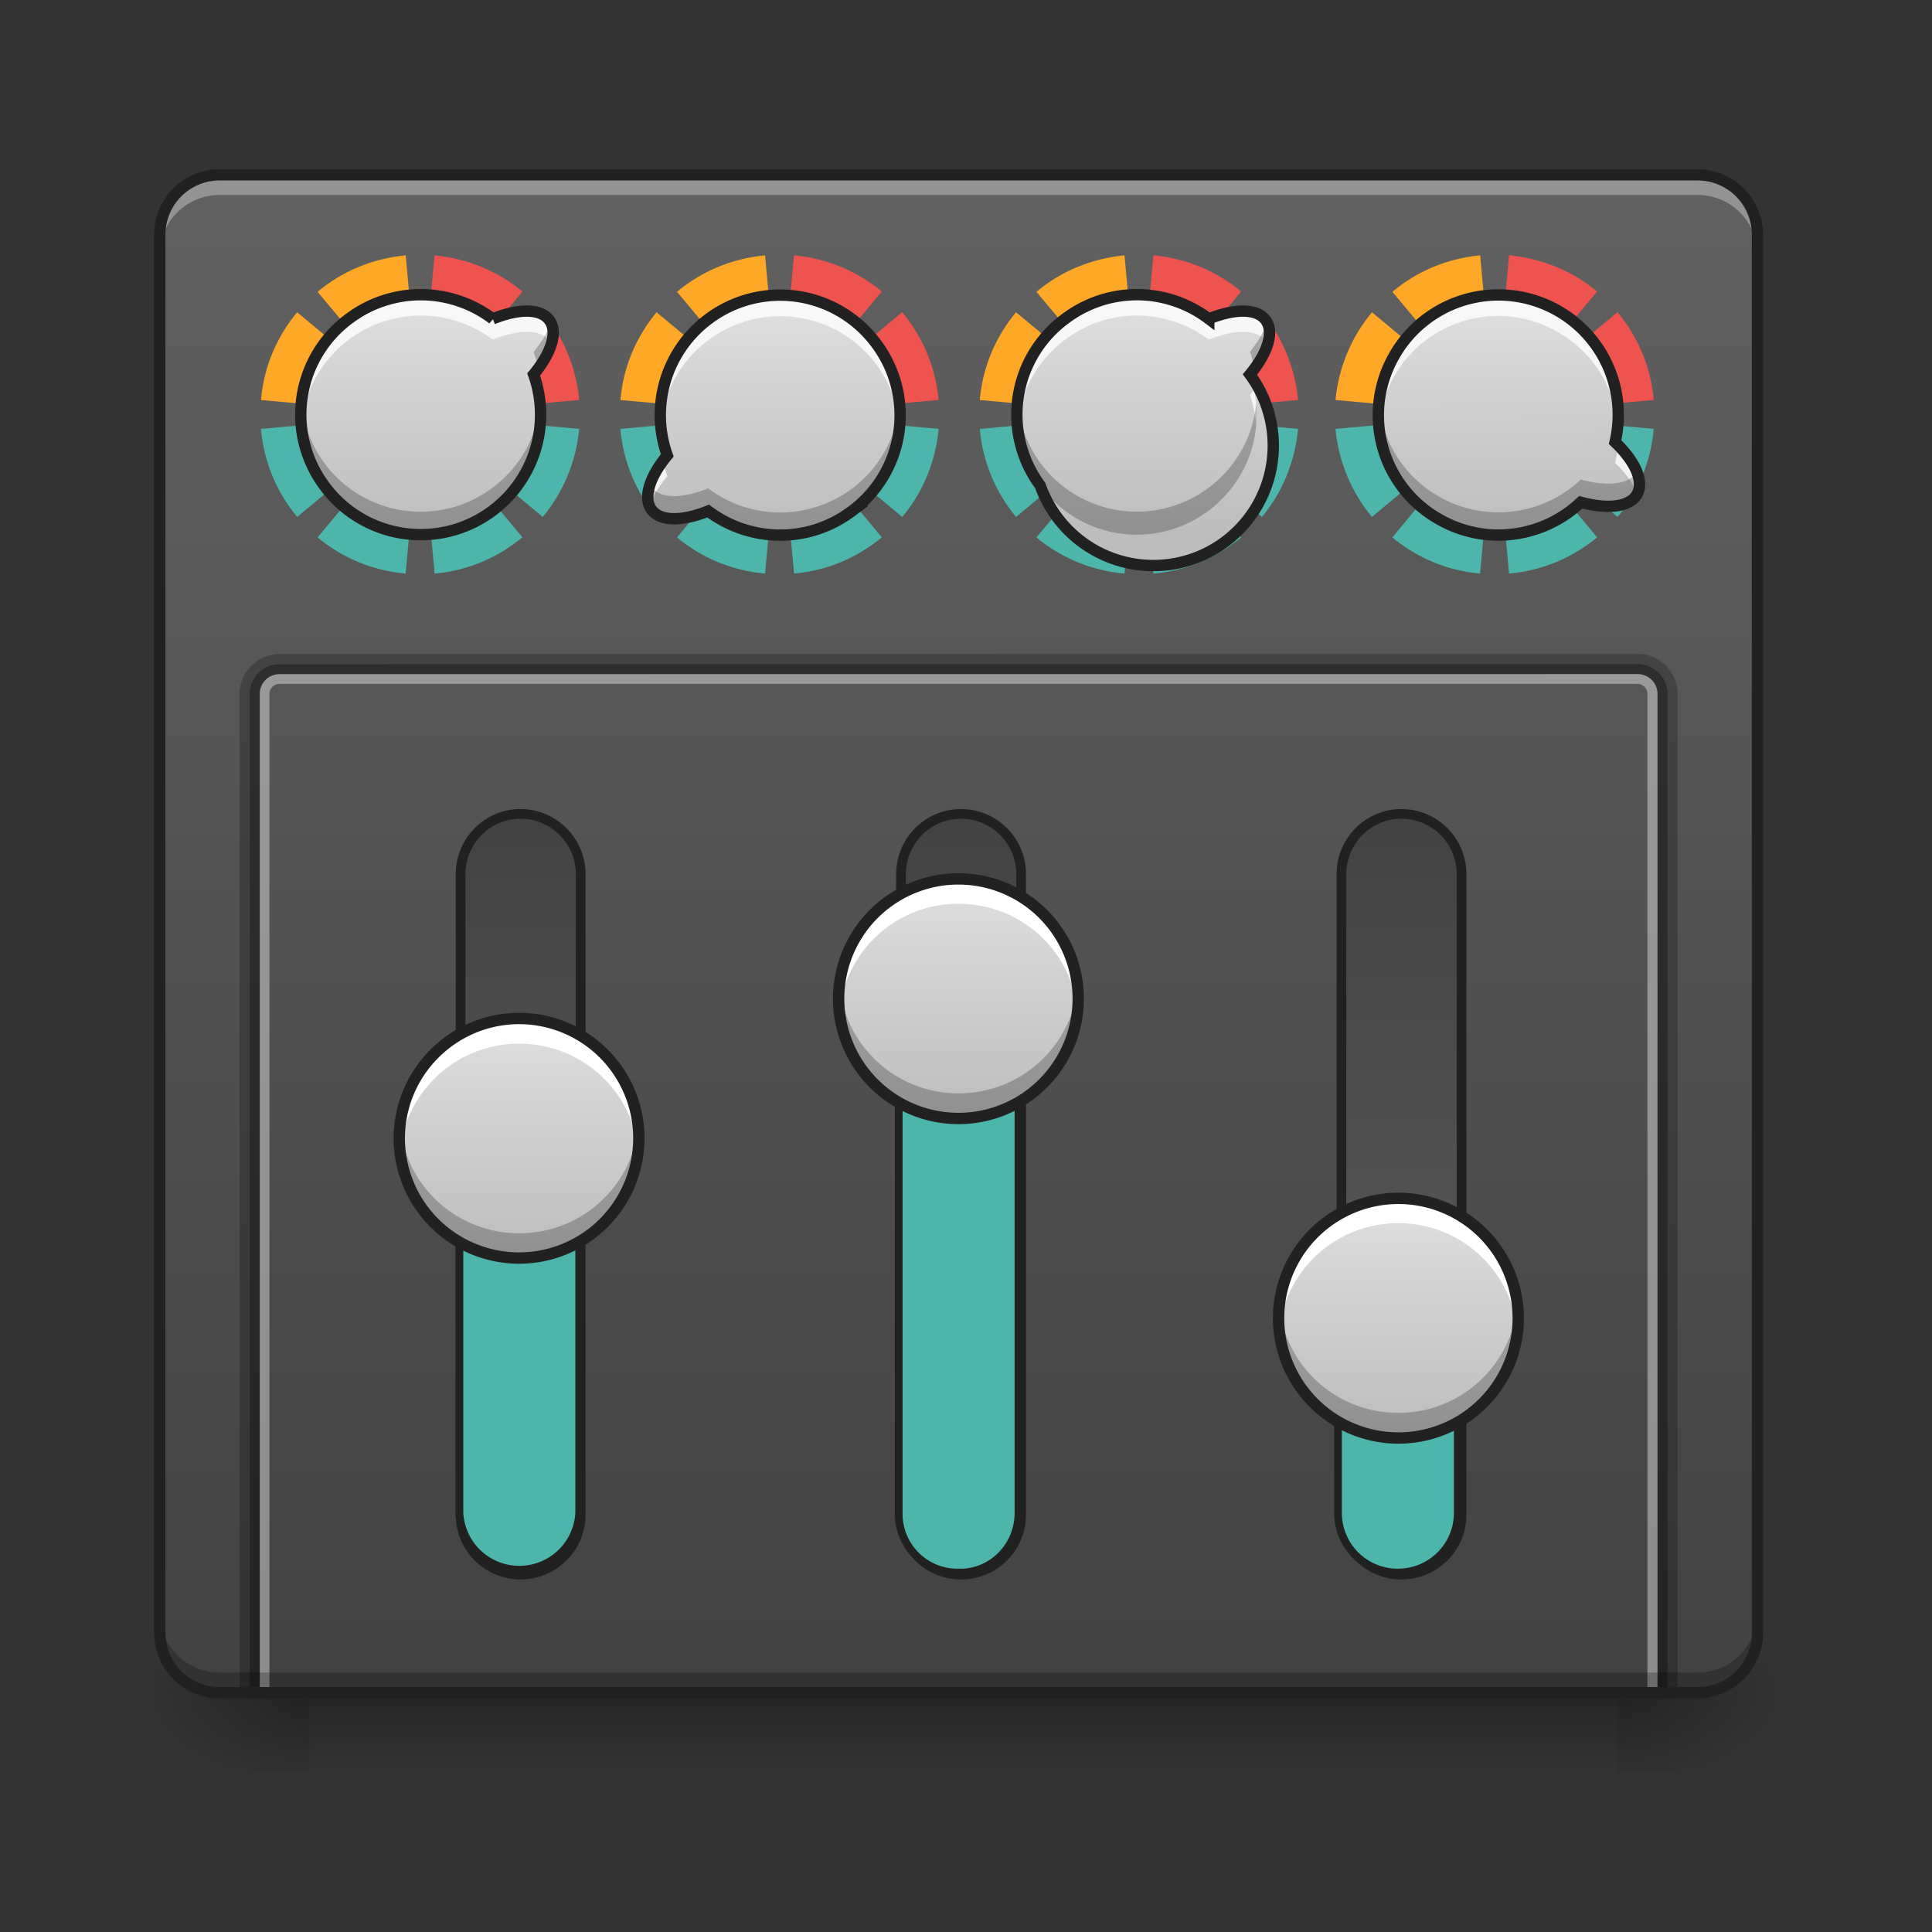 <svg height="32" viewBox="0 0 24 24" width="32" xmlns="http://www.w3.org/2000/svg" xmlns:xlink="http://www.w3.org/1999/xlink"><rect x="0" y="0" width="24" height="24" fill="#333333" stroke="none"/><linearGradient id="a" gradientUnits="userSpaceOnUse" x1="11.908" x2="11.908" y1="21.026" y2="22.019"><stop offset="0" stop-opacity=".275"/><stop offset="1" stop-opacity="0"/></linearGradient><linearGradient id="b"><stop offset="0" stop-opacity=".314"/><stop offset=".222" stop-opacity=".275"/><stop offset="1" stop-opacity="0"/></linearGradient><radialGradient id="c" cx="450.909" cy="189.579" gradientTransform="matrix(0 -.059 -.105 0 39.842 47.696)" gradientUnits="userSpaceOnUse" r="21.167" xlink:href="#b"/><radialGradient id="d" cx="450.909" cy="189.579" gradientTransform="matrix(0 .059 .105 0 -15.903 -5.646)" gradientUnits="userSpaceOnUse" r="21.167" xlink:href="#b"/><radialGradient id="e" cx="450.909" cy="189.579" gradientTransform="matrix(0 -.059 .105 0 -15.903 47.696)" gradientUnits="userSpaceOnUse" r="21.167" xlink:href="#b"/><radialGradient id="f" cx="450.909" cy="189.579" gradientTransform="matrix(0 .059 -.105 0 39.842 -5.646)" gradientUnits="userSpaceOnUse" r="21.167" xlink:href="#b"/><linearGradient id="g"><stop offset="0" stop-color="#616161"/><stop offset="1" stop-color="#424242"/></linearGradient><linearGradient id="h" gradientUnits="userSpaceOnUse" x1="11.908" x2="11.908" xlink:href="#g" y1="2.173" y2="21.026"/><linearGradient id="i" gradientTransform="matrix(.732 0 0 1 -248.241 -32.417)" gradientUnits="userSpaceOnUse" x1="63.5" x2="338.15" xlink:href="#g" y1="170" y2="170"/><linearGradient id="j" gradientTransform="matrix(.732 0 0 1 -248.241 200.417)" gradientUnits="userSpaceOnUse" x1="63.5" x2="338.15" xlink:href="#g" y1="170" y2="170"/><linearGradient id="k" gradientTransform="matrix(.732 0 0 1 -248.241 84)" gradientUnits="userSpaceOnUse" x1="63.5" x2="338.15" xlink:href="#g" y1="170" y2="170"/><linearGradient id="l"><stop offset="0" stop-color="#e0e0e0"/><stop offset="1" stop-color="#bdbdbd"/></linearGradient><linearGradient id="m" gradientTransform="matrix(.038 -.028 .028 .038 -10.687 6.964)" gradientUnits="userSpaceOnUse" x1="315.101" x2="277.473" xlink:href="#l" y1="144.333" y2="195.484"/><linearGradient id="n" gradientTransform="matrix(0 -.047 .047 0 -1.52 28.034)" gradientUnits="userSpaceOnUse" x1="328.083" x2="264.583" xlink:href="#l" y1="154.125" y2="154.125"/><linearGradient id="o" gradientTransform="matrix(0 -.047 .047 0 3.937 26.297)" gradientUnits="userSpaceOnUse" x1="328.083" x2="264.583" xlink:href="#l" y1="154.125" y2="154.125"/><linearGradient id="p" gradientTransform="matrix(0 -.047 .047 0 9.4 30.266)" gradientUnits="userSpaceOnUse" x1="328.083" x2="264.583" xlink:href="#l" y1="154.125" y2="154.125"/><linearGradient id="q" gradientTransform="matrix(-.038 .028 -.028 -.038 25.604 3.345)" gradientUnits="userSpaceOnUse" x1="279.843" x2="317.472" xlink:href="#l" y1="197.51" y2="146.359"/><linearGradient id="r" gradientTransform="matrix(.038 -.028 .028 .038 -1.791 6.964)" gradientUnits="userSpaceOnUse" x1="313.713" x2="276.084" xlink:href="#l" y1="143.312" y2="194.462"/><linearGradient id="s" gradientTransform="matrix(.041 .023 -.023 .041 10.502 -8.654)" gradientUnits="userSpaceOnUse" x1="278.665" x2="310.16" xlink:href="#l" y1="143.332" y2="198.471"/><path d="m3.844 21.027h16.25v.993h-16.25zm0 0" fill="url(#a)"/><path d="m20.094 21.027h1.984v-.996h-1.984zm0 0" fill="url(#c)"/><path d="m3.844 21.027h-1.985v.993h1.985zm0 0" fill="url(#d)"/><path d="m3.844 21.027h-1.985v-.996h1.985zm0 0" fill="url(#e)"/><path d="m20.094 21.027h1.984v.993h-1.984zm0 0" fill="url(#f)"/><path d="m2.73 2.172h18.356c.41 0 .746.332.746.746v17.363c0 .41-.336.746-.746.746h-18.356a.746.746 0 0 1 -.746-.746v-17.363c0-.414.332-.746.746-.746zm0 0" fill="url(#h)"/><path d="m2.73 2.172a.744.744 0 0 0 -.746.746v.246c0-.41.332-.742.746-.742h18.356c.414 0 .746.332.746.742v-.246a.744.744 0 0 0 -.746-.746zm0 0" fill="#fff" fill-opacity=".314"/><g stroke="#212121" stroke-linecap="round"><path d="m-185.878 121.738h169.317c8.749 0 15.915 7.083 15.915 15.832 0 8.75-7.166 15.915-15.915 15.915h-169.317c-8.75 0-15.832-7.166-15.832-15.915s7.082-15.832 15.832-15.832zm0 0" fill="url(#i)" stroke-width="2.567" transform="matrix(0 -.047 .047 0 0 10.08)"/><path d="m5.707 18.793v-3.723a.745.745 0 0 1 1.488 0v3.723a.745.745 0 0 1 -1.488 0zm0 0" fill="#4db6ac" stroke-width=".096"/><path d="m-185.878 354.55h169.317c8.749 0 15.915 7.082 15.915 15.831 0 8.833-7.166 15.915-15.915 15.915h-169.317c-8.75 0-15.832-7.082-15.832-15.915 0-8.749 7.082-15.832 15.832-15.832zm0 0" fill="url(#j)" stroke-width="2.567" transform="matrix(0 -.047 .047 0 0 10.08)"/><path d="m-185.878 238.144h169.317c8.749 0 15.915 7.083 15.915 15.832 0 8.832-7.166 15.915-15.915 15.915h-169.317c-8.75 0-15.832-7.083-15.832-15.915 0-8.75 7.082-15.832 15.832-15.832zm0 0" fill="url(#k)" stroke-width="2.567" transform="matrix(0 -.047 .047 0 0 10.08)"/></g><path d="m9.684 5.148-1.977.18c.035.414.2.793.45 1.094zm0 0 1.523 1.274c.254-.3.414-.68.453-1.094zm0 0 .18 1.977c.413-.035.788-.2 1.09-.45zm0 0-1.274 1.528c.3.25.68.414 1.094.449zm0 0" fill="#4db6ac"/><path d="m9.504 3.172c-.414.039-.793.2-1.094.453l1.266 1.516v-.082zm-1.348.707c-.25.3-.414.676-.449 1.09l1.969.18v-.009zm0 0" fill="#ffa726"/><path d="m9.863 3.172-.18 1.976 1.977-.18c-.039-.413-.2-.788-.453-1.09l-1.523 1.27 1.27-1.527c-.302-.25-.677-.41-1.09-.45zm-.18 1.976-.007-.09v.083l.008.007-.008-.007v.007zm0 0" fill="#ef5350"/><path d="m14.148 5.148-1.976.18c.035.414.2.793.45 1.094zm0 0 1.528 1.274c.25-.3.41-.68.449-1.094zm0 0 .18 1.977c.414-.035.79-.2 1.09-.45zm0 0-1.273 1.528c.3.25.68.414 1.094.449zm0 0" fill="#4db6ac"/><path d="m13.969 3.172c-.414.039-.793.2-1.094.453l1.266 1.516v-.082zm-1.348.707c-.25.3-.414.676-.45 1.09l1.97.18v-.009zm0 0" fill="#ffa726"/><path d="m14.328 3.172-.18 1.976 1.977-.18c-.04-.413-.2-.788-.45-1.09l-1.527 1.27 1.27-1.527c-.3-.25-.676-.41-1.09-.45zm-.18 1.976-.007-.09v.083l.007.007-.007-.007v.007zm0 0" fill="#ef5350"/><path d="m18.566 5.148-1.976.18c.039.414.203.793.453 1.094zm0 0 1.528 1.274c.25-.3.414-.68.449-1.094zm0 0 .18 1.977c.414-.035.793-.2 1.094-.45zm0 0-1.27 1.528c.302.25.677.414 1.09.449zm0 0" fill="#4db6ac"/><path d="m18.387 3.172c-.414.039-.79.2-1.09.453l1.262 1.516v-.082zm-1.344.707c-.25.3-.414.676-.453 1.09l1.969.18v-.009zm0 0" fill="#ffa726"/><path d="m18.746 3.172-.18 1.976 1.977-.18a1.96 1.96 0 0 0 -.45-1.09l-1.527 1.27 1.274-1.527c-.3-.25-.68-.41-1.094-.45zm-.18 1.976-.007-.09v.083l.007.007-.007-.007v.007zm0 0" fill="#ef5350"/><path d="m5.219 5.148-1.977.18c.035.414.2.793.45 1.094zm0 0 1.523 1.274c.25-.3.414-.68.453-1.094zm0 0 .18 1.977c.413-.035.788-.2 1.09-.45zm0 0-1.274 1.528c.301.25.68.414 1.094.449zm0 0" fill="#4db6ac"/><path d="m5.04 3.172c-.415.039-.794.2-1.095.453l1.266 1.516v-.082zm-1.349.707c-.25.3-.414.676-.449 1.09l1.969.18v-.009zm0 0" fill="#ffa726"/><path d="m5.398 3.172-.18 1.976 1.977-.18c-.039-.413-.199-.788-.453-1.09l-1.522 1.271 1.27-1.527c-.301-.25-.676-.41-1.09-.45zm-.18 1.976-.007-.09v.083l.008.007-.008-.007v.007zm0 0" fill="#ef5350"/><path d="m6.824 3.977c-.11-.149-.383-.145-.703-.016a1.482 1.482 0 0 0 -1.777-.008 1.482 1.482 0 0 0 -.317 2.078 1.484 1.484 0 0 0 2.082.32 1.49 1.49 0 0 0 .52-1.699c.219-.265.305-.527.195-.675zm0 0" fill="url(#m)"/><path d="m4.96 14.14c0-.82.669-1.488 1.49-1.488a1.488 1.488 0 1 1 -1.49 1.489zm0 0" fill="url(#n)"/><path d="m6.45 12.715c-.825 0-1.49.664-1.49 1.488 0 .043.005.082.005.125a1.486 1.486 0 0 1 1.484-1.363c.785 0 1.422.598 1.485 1.363.003-.043.003-.082.003-.125 0-.824-.664-1.488-1.488-1.488zm0 0" fill="#fff"/><path d="m6.45 15.566a1.485 1.485 0 0 1 -1.49-1.488c0-.039.005-.082.005-.121a1.486 1.486 0 0 0 1.484 1.363c.785 0 1.422-.597 1.485-1.363.003.04.003.082.003.121 0 .824-.664 1.488-1.488 1.488zm0 0" fill-opacity=".235"/><path d="m4.96 14.14c0-.82.669-1.488 1.49-1.488a1.488 1.488 0 1 1 -1.49 1.489zm0 0" fill="none" stroke="#212121" stroke-linecap="round" stroke-width=".141"/><path d="m11.164 18.793v-6.203c0-.41.32-.742.719-.742h.047c.398 0 .722.332.722.742v6.203c0 .41-.324.742-.722.742h-.047a.73.73 0 0 1 -.719-.742zm0 0" fill="#4db6ac" stroke="#212121" stroke-linecap="round" stroke-width=".096"/><path d="m10.418 12.406a1.488 1.488 0 1 1 2.976 0 1.488 1.488 0 0 1 -2.976 0zm0 0" fill="url(#o)"/><path d="m11.906 10.98a1.483 1.483 0 0 0 -1.48 1.61c.062-.766.699-1.363 1.48-1.363.785 0 1.422.597 1.485 1.363.004-.04.004-.082.004-.121 0-.828-.665-1.489-1.489-1.489zm0 0" fill="#fff"/><path d="m11.906 13.832a1.485 1.485 0 0 1 -1.488-1.488c0-.043.004-.082.008-.125.062.765.699 1.363 1.48 1.363.785 0 1.422-.598 1.485-1.363.004.043.004.082.004.125 0 .824-.665 1.488-1.489 1.488zm0 0" fill-opacity=".235"/><path d="m10.418 12.406a1.488 1.488 0 1 1 2.976 0 1.488 1.488 0 0 1 -2.976 0zm0 0" fill="none" stroke="#212121" stroke-linecap="round" stroke-width=".141"/><path d="m16.621 18.793v-1.984a.745.745 0 1 1 1.488 0v1.984c0 .41-.332.742-.746.742a.742.742 0 0 1 -.742-.742zm0 0" fill="#4db6ac" stroke="#212121" stroke-linecap="round" stroke-width=".096"/><path d="m15.883 16.375a1.488 1.488 0 1 1 2.977 0 1.488 1.488 0 0 1 -2.977 0zm0 0" fill="url(#p)"/><path d="m17.371 14.95a1.485 1.485 0 0 0 -1.484 1.609c.062-.766.699-1.364 1.484-1.364.781 0 1.418.598 1.48 1.364a1.26 1.26 0 0 0 .008-.122c0-.824-.664-1.488-1.488-1.488zm0 0" fill="#fff"/><path d="m17.371 17.8a1.485 1.485 0 0 1 -1.484-1.613c.062.766.699 1.364 1.484 1.364.781 0 1.418-.598 1.48-1.363.004.042.008.082.008.125 0 .824-.664 1.488-1.488 1.488zm0 0" fill-opacity=".235"/><path d="m15.883 16.375a1.488 1.488 0 1 1 2.977 0 1.488 1.488 0 0 1 -2.977 0zm0 0" fill="none" stroke="#212121" stroke-linecap="round" stroke-width=".141"/><path d="m3.473 8.125a.497.497 0 0 0 -.496.496v12.465h.125v-12.466c0-.207.164-.371.37-.371h16.868c.207 0 .375.164.375.371v12.465h.125v-12.465a.498.498 0 0 0 -.5-.496zm0 0" fill-opacity=".235"/><path d="m3.473 8.25a.368.368 0 0 0 -.371.371v12.465h.125v-12.466c0-.137.109-.246.246-.246h16.867c.14 0 .25.11.25.246v12.465h.125v-12.465a.372.372 0 0 0 -.375-.371zm0 0" fill-opacity=".471"/><path d="m3.473 8.375a.245.245 0 0 0 -.246.246v12.465h.12v-12.466c0-.066.055-.125.126-.125h16.867c.07 0 .125.059.125.125v12.465h.125v-12.465a.246.246 0 0 0 -.25-.246zm0 0" fill="#fff" fill-opacity=".392"/><path d="m8.094 6.332c.11.148.383.145.703.016.512.386 1.234.41 1.777.007a1.482 1.482 0 0 0 .317-2.078 1.484 1.484 0 0 0 -2.082-.32 1.49 1.49 0 0 0 -.52 1.7c-.219.265-.305.527-.195.675zm0 0" fill="url(#q)"/><path d="m15.723 3.977c-.11-.149-.387-.145-.707-.016a1.476 1.476 0 0 0 -1.774-.008 1.48 1.48 0 0 0 -.32 2.078 1.49 1.49 0 1 0 2.605-1.379c.22-.265.305-.527.196-.675zm0 0" fill="url(#r)"/><path d="m20.336 6.14c.09-.16-.023-.41-.273-.648a1.488 1.488 0 0 0 -2.743-1.074 1.483 1.483 0 0 0 .555 2.031c.586.336 1.297.23 1.762-.21.332.09.605.062.699-.098zm0 0" fill="url(#s)"/><path d="m5.246 3.66a1.5 1.5 0 0 0 -.902.293 1.49 1.49 0 0 0 -.602 1.328c.035-.41.242-.804.602-1.07a1.488 1.488 0 0 1 1.777.008c.32-.13.594-.133.703.015.012.012.02.028.024.04.039-.118.03-.223-.024-.297-.11-.149-.383-.145-.703-.016a1.482 1.482 0 0 0 -.875-.3zm1.438 1.184c-.016.023-.036.043-.055.066.043.121.07.246.082.371a1.502 1.502 0 0 0 -.027-.437zm3.019-1.176a1.49 1.49 0 0 0 -1.496 1.617c.035-.41.242-.805.602-1.066a1.487 1.487 0 0 1 2.082.316c.168.227.261.488.285.75a1.47 1.47 0 0 0 -.285-1.008 1.485 1.485 0 0 0 -1.188-.609zm-1.469 2.059c-.16.218-.226.43-.164.566.035-.117.11-.246.22-.379-.024-.062-.04-.125-.056-.187zm5.906-2.067a1.48 1.48 0 0 0 -.898.293c-.437.32-.648.828-.605 1.328.039-.41.242-.804.605-1.07a1.482 1.482 0 0 1 1.774.008c.32-.13.597-.133.707.015l.023.04c.035-.118.031-.223-.023-.297-.11-.149-.387-.145-.707-.016a1.464 1.464 0 0 0 -.875-.3zm1.438 1.184c-.015.023-.035.043-.05.066.042.121.066.246.077.371a1.502 1.502 0 0 0 -.027-.437zm3.032-1.176a1.48 1.48 0 0 0 -1.29.75 1.479 1.479 0 0 0 -.191.871 1.484 1.484 0 0 1 2.223-1.164c.441.25.703.691.746 1.16a1.496 1.496 0 0 0 -.746-1.422 1.507 1.507 0 0 0 -.743-.195zm1.488 1.855a1.095 1.095 0 0 1 -.035.227c.136.129.23.266.277.387.078-.157-.02-.387-.242-.614zm0 0" fill="#fff" fill-opacity=".784"/><path d="m6.844 4.008c-.035.11-.11.234-.215.363a1.8 1.8 0 0 1 .059.207c.16-.223.226-.433.156-.57zm-3.102 1a1.49 1.49 0 0 0 .285 1.023 1.484 1.484 0 0 0 2.082.32c.438-.324.649-.835.602-1.34-.04.407-.246.794-.602 1.055a1.487 1.487 0 0 1 -2.082-.316 1.529 1.529 0 0 1 -.285-.742zm-1.012 16.019a.744.744 0 0 1 -.746-.746v-.25c0 .414.332.746.746.746h18.356a.744.744 0 0 0 .746-.746v.25a.744.744 0 0 1 -.746.746zm0 0" fill-opacity=".235"/><path d="m2.73 2.102a.814.814 0 0 0 -.816.816v17.363c0 .45.363.817.816.817h18.356c.45 0 .816-.368.816-.817v-17.363a.816.816 0 0 0 -.816-.816zm0 .14h18.356c.375 0 .676.301.676.676v17.363c0 .375-.301.676-.676.676h-18.356a.674.674 0 0 1 -.675-.676v-17.363c0-.375.3-.676.675-.676zm0 0" fill="#212121"/><path d="m8.207 5.016c-.012.144-.004.289.023.433.02-.027.04-.05.06-.074a1.451 1.451 0 0 1 -.083-.36zm2.969 0a1.49 1.49 0 0 1 -2.38 1.05c-.32.13-.593.133-.702-.015a.085.085 0 0 1 -.02-.031c-.043.125-.039.234.02.312.11.148.383.145.703.016.512.386 1.234.41 1.777.007.438-.32.649-.835.602-1.34zm4.562-1.008c-.035.11-.11.234-.21.363.023.066.042.137.054.207.164-.223.227-.433.156-.57zm-3.097 1c-.036.351.054.719.28 1.023a1.484 1.484 0 0 0 2.083.32c.437-.324.648-.835.601-1.34-.039.407-.246.794-.601 1.055a1.487 1.487 0 0 1 -2.363-1.058zm7.453.008a1.086 1.086 0 0 1 -.032.191l.036.035a1.463 1.463 0 0 0 -.004-.226zm-2.965 0a1.482 1.482 0 0 0 .746 1.433c.586.336 1.297.23 1.762-.21.332.09.605.062.699-.098.043-.075.039-.172-.004-.278-.094.157-.363.184-.695.094a1.488 1.488 0 0 1 -1.762.211 1.486 1.486 0 0 1 -.746-1.152zm0 0" fill-opacity=".235"/><path d="m6.824 3.977c-.11-.149-.383-.145-.703-.016a1.482 1.482 0 0 0 -1.777-.008 1.482 1.482 0 0 0 -.317 2.078 1.484 1.484 0 0 0 2.082.32 1.49 1.49 0 0 0 .52-1.699c.219-.265.305-.527.195-.675zm1.27 2.355c.11.148.383.145.703.016.512.386 1.234.41 1.777.007a1.482 1.482 0 0 0 .317-2.078 1.484 1.484 0 0 0 -2.082-.32 1.49 1.49 0 0 0 -.52 1.7c-.219.265-.305.527-.195.675zm7.629-2.355c-.11-.149-.387-.145-.707-.016a1.476 1.476 0 0 0 -1.774-.008 1.48 1.48 0 0 0 -.32 2.078 1.49 1.49 0 1 0 2.605-1.379c.22-.265.305-.527.196-.675zm4.613 2.163c.09-.16-.023-.41-.273-.648a1.488 1.488 0 0 0 -2.743-1.074 1.483 1.483 0 0 0 .555 2.031c.586.336 1.297.23 1.762-.21.332.09.605.062.699-.098zm0 0" fill="none" stroke="#212121" stroke-linecap="round" stroke-width=".141"/></svg>